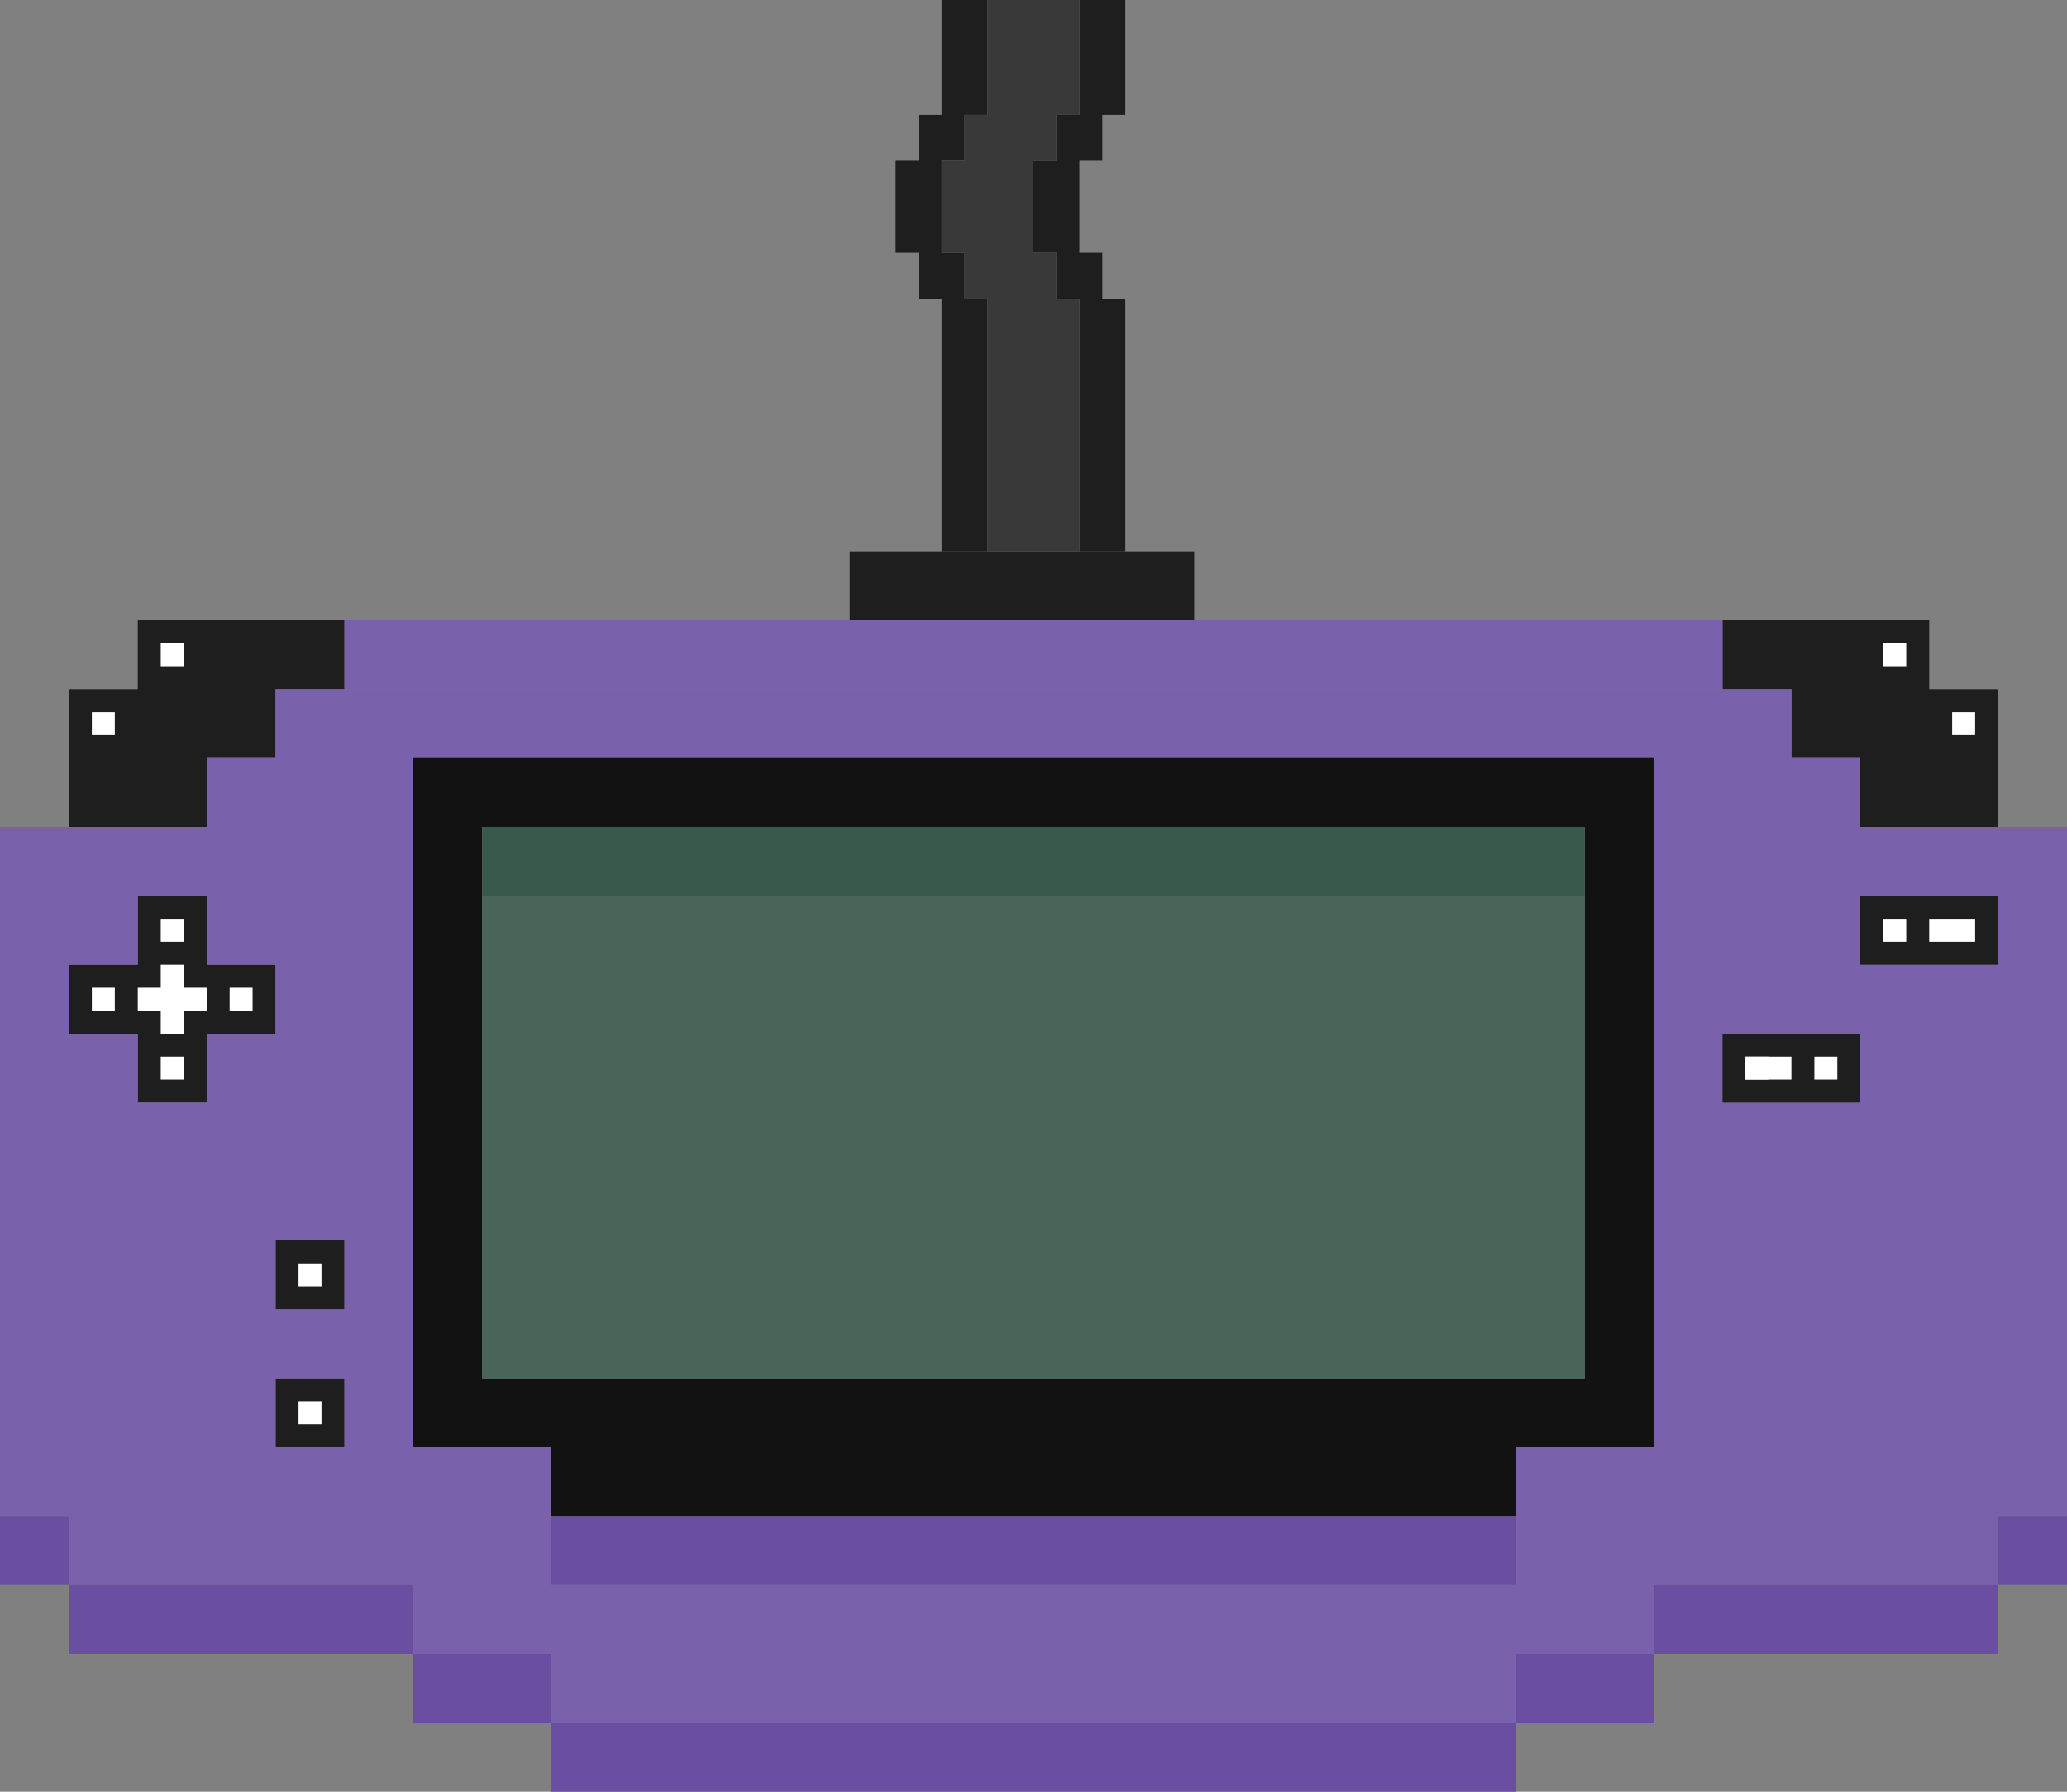<svg width="165" height="143" viewBox="0 0 165 143" fill="none" xmlns="http://www.w3.org/2000/svg">
<rect x="0" y="0" width="165" height="143" fill="#808080" stroke="none"/>
<path d="M11 49.5H27.5V55H22V60.5H16.5V66H5.5V55H11V49.5Z" fill="#1E1E1E"/>
<path d="M154 49.5H137.5V55H143V60.5H148.5V66H159.5V55H154V49.5Z" fill="#1E1E1E"/>
<path d="M11 71.5H16.5V77H22V82.5H16.5V88H11V82.5H5.5V77H11V71.5Z" fill="#1E1E1E"/>
<rect x="22" y="99" width="5.5" height="5.5" fill="#1E1E1E"/>
<rect x="22" y="110" width="5.5" height="5.5" fill="#1E1E1E"/>
<path d="M0 66H16.5V60.5H22V55H27.5H33H143V60.5H148.5V66H165V71.5V121H159.5V126.5H121V115.5H132V82.5H137.5V88H148.5V82.5V77H159.5V71.5H148.5V77V82.5H137.5H132V71.5V66V60.5H33V66V71.5V99V115.5H27.5V104.5V99H22V82.5V77H16.5V71.5H11V77H5.5V82.5H11V88H16.5V82.5H22V104.5H27.5V110H22V115.5H27.5H33H44V121V126.5H121H132V132H126.5H121V137.5H44V132H33V126.5H5.5V121H0V71.5V66Z" fill="#7961AB"/>
<path d="M0 121H5.5V126.5V132H33H44V143H121V132H132H137.5H159.5V121H165V126.5H159.5H132V137.5H121H44H33V126.5H11H0V121Z" fill="#694EA1"/>
<rect x="27.5" y="49.5" width="110" height="5.5" fill="#7961AB"/>
<path d="M33 60.5H38.5V110H121H126.5V66H38.5V60.5H126.5H132V110V115.5H121V121H44V115.5H33V60.5Z" fill="#121212"/>
<rect x="148.5" y="71.5" width="11" height="5.5" fill="#1E1E1E"/>
<rect x="137.5" y="82.5" width="11" height="5.5" fill="#1E1E1E"/>
<rect x="44" y="121" width="77" height="5.5" fill="#694EA1"/>
<rect x="38.5" y="71.5" width="88" height="38.5" fill="#496559"/>
<rect x="38.5" y="66" width="88" height="5.5" fill="#3A594D"/>
<rect x="12.833" y="73.333" width="1.833" height="1.833" fill="white"/>
<rect x="18.333" y="78.833" width="1.833" height="1.833" fill="white"/>
<rect x="12.833" y="84.333" width="1.833" height="1.833" fill="white"/>
<rect x="7.333" y="78.833" width="1.833" height="1.833" fill="white"/>
<rect x="7.333" y="56.833" width="1.833" height="1.833" fill="white"/>
<rect x="12.833" y="51.333" width="1.833" height="1.833" fill="white"/>
<rect x="23.833" y="100.833" width="1.833" height="1.833" fill="white"/>
<rect x="23.833" y="111.833" width="1.833" height="1.833" fill="white"/>
<rect x="139.333" y="84.333" width="1.833" height="1.833" fill="white"/>
<rect x="139.333" y="84.333" width="3.667" height="1.833" fill="white"/>
<rect x="154" y="73.333" width="3.667" height="1.833" fill="white"/>
<path d="M12.833 77H14.667V78.833H16.5V80.667H14.667V82.5H12.833V80.667H11V78.833H12.833V77Z" fill="white"/>
<rect x="144.833" y="84.333" width="1.833" height="1.833" fill="white"/>
<rect x="150.333" y="73.333" width="1.833" height="1.833" fill="white"/>
<rect x="155.833" y="56.833" width="1.833" height="1.833" fill="white"/>
<rect x="150.333" y="51.333" width="1.833" height="1.833" fill="white"/>
<path d="M67.833 44H74.708H88.458H95.333V49.5H67.833V44Z" fill="#1E1E1E"/>
<path d="M75.167 23.833H73.333V20.167H71.5V12.833H73.333V9.167H75.167V0H78.833V9.167H77V12.833H75.167V20.167H77V23.833H78.833V44H75.167V23.833Z" fill="#1E1E1E"/>
<path d="M86.167 23.833H84.333V20.167H82.5V12.833H84.333V9.167H86.167V0H89.833V9.167H88V12.833H86.167V20.167H88V23.833H89.833V44H86.167V23.833Z" fill="#1E1E1E"/>
<path d="M78.833 23.833H77V20.167H75.167V12.833H77V9.167H78.833V0H86.167V9.167H84.333V12.833H82.5V20.167H84.333V23.833H86.167V44H78.833V23.833Z" fill="#393939"/>
</svg>
